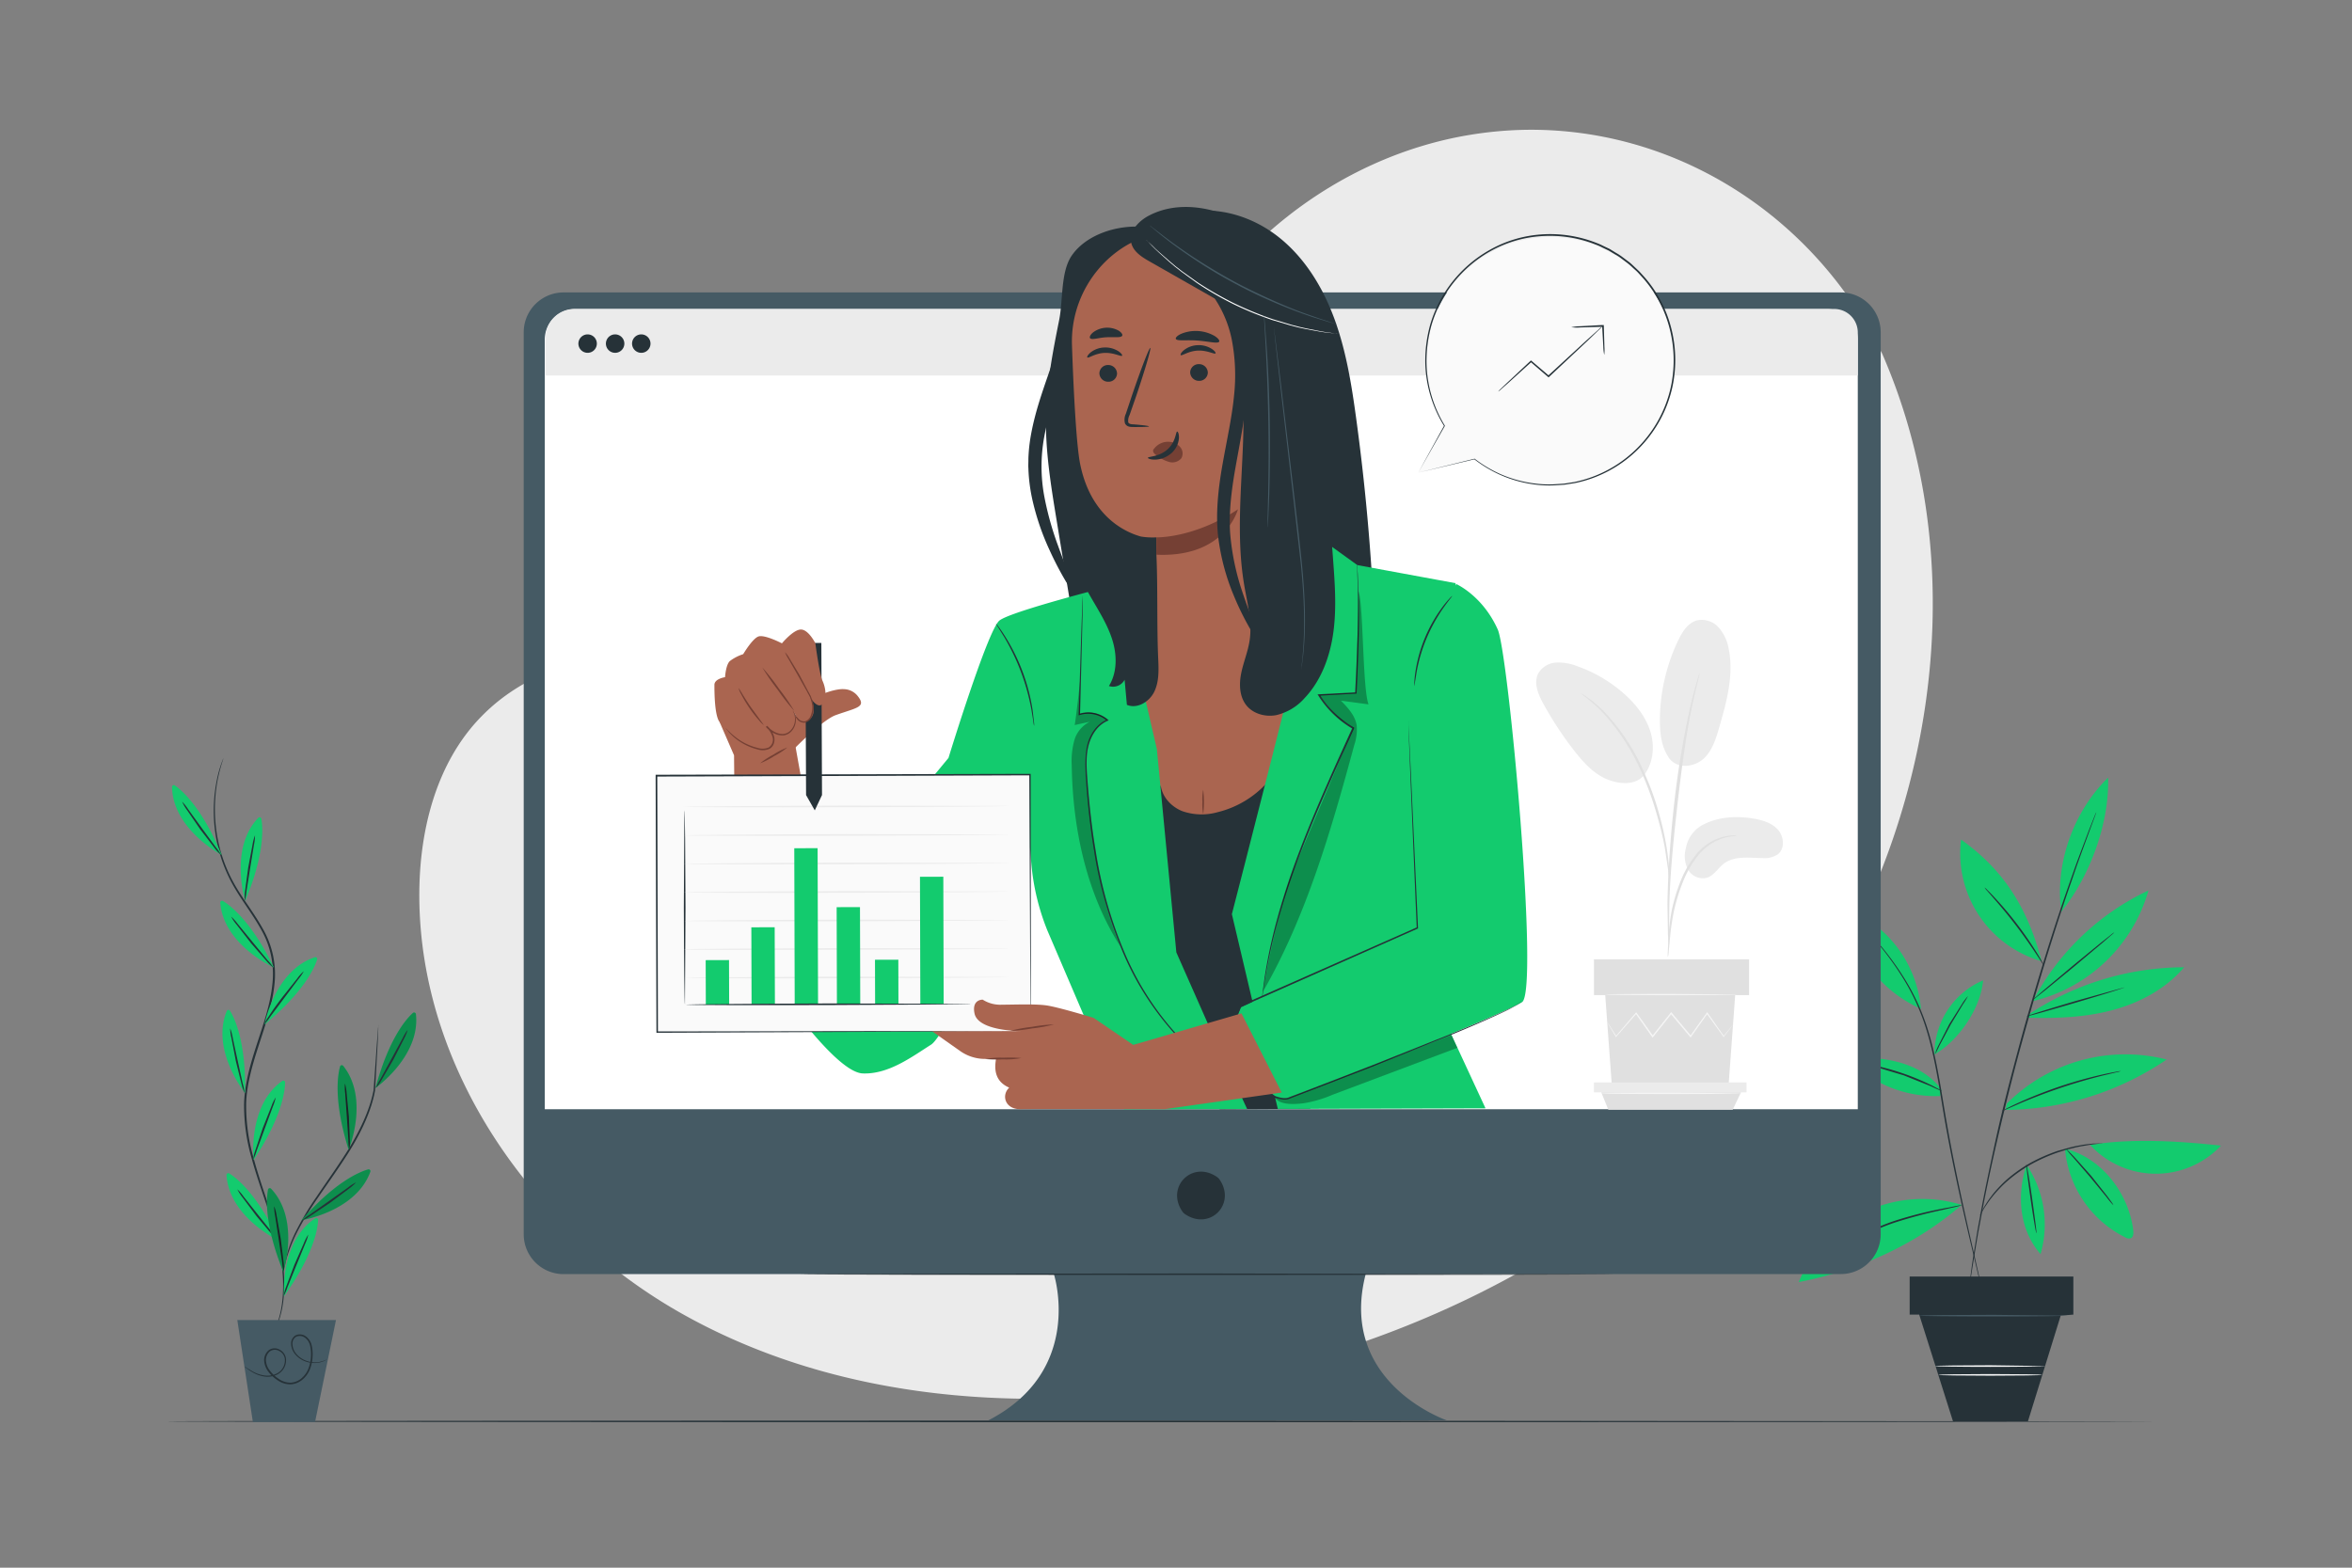 <svg xmlns="http://www.w3.org/2000/svg" xmlns:xlink="http://www.w3.org/1999/xlink" viewBox="0 0 750 500" xmlns:v="https://vecta.io/nano"><rect x="0" y="0" width="750" height="500" fill="#808080" stroke="none"/><style><![CDATA[.B{fill:#263238}.C{fill:#13cb6e}.D{fill:#ebebeb}.E{opacity:.3}.F{fill:#455a64}.G{fill:#aa6550}.H{fill:#754034}.I{fill:#fafafa}]]></style><path d="M600.17,112.77l-2.63-4.86c-22.22-41-64.75-67.16-111-66.51A121.42,121.42,0,0,0,468.82,43c-42.34,6.92-80.34,36.81-97.43,76.65-10.06,23.42-13.88,50.77-31.67,68.89-23.15,23.57-60.45,22.52-93.16,19.9s-70-3.58-93.08,20.1C139,243.33,133.62,265.15,133.71,286c.23,55.1,36.11,106.11,83.61,132.91s104.73,31.8,158.55,23.66c75.39-11.39,148.42-49.25,194.22-111S631,183.35,600.17,112.77Z" class="D"/><path d="M686.47 453.34c0 .14-141.7.26-316.45.26s-316.49-.12-316.49-.26 141.67-.26 316.49-.26l316.45.26zM86.61 426.4a2.56 2.56 0 0 1 .19-.46l.62-1.32a34 34 0 0 0 1.82-5.28c1.2-4.7 1.62-11.87-.16-20.4a109.07 109.07 0 0 0-3.78-13.7c-1.6-4.86-3.46-10-5-15.6a60.35 60.35 0 0 1-2.46-17.93c.23-6.35 2.11-12.68 4.17-19s4.2-12.49 4.83-18.7a28.46 28.46 0 0 0-3.42-17.26c-2.74-5-6.18-9.34-8.75-13.81a48.11 48.11 0 0 1-5.26-13.27 49.4 49.4 0 0 1-.33-20.56 38.37 38.37 0 0 1 2.14-7.27 2 2 0 0 1-.12.49l-.44 1.39a51 51 0 0 0-1.33 5.44 50 50 0 0 0 .53 20.41 47.87 47.87 0 0 0 5.28 13.1c2.57 4.41 6 8.7 8.81 13.8a29 29 0 0 1 3.55 17.63c-.64 6.31-2.79 12.52-4.84 18.83s-3.93 12.56-4.16 18.8a60.11 60.11 0 0 0 2.4 17.75c1.49 5.55 3.33 10.71 4.91 15.59a108.94 108.94 0 0 1 3.73 13.78c1.73 8.59 1.23 15.84-.06 20.55a31.32 31.32 0 0 1-1.94 5.28l-.68 1.29a2.92 2.92 0 0 1-.25.43z" class="B"/><path d="M78.19 287.37s-5.19-16.72 4.15-26.51a.58.58 0 0 1 1 .29c.49 2.76 1.12 11.17-5.15 26.22z" class="C"/><path d="M81.32 266.43a15.28 15.28 0 0 1-.35 3.09l-1.2 7.37-1.17 7.37a15.81 15.81 0 0 1-.55 3.05 13 13 0 0 1 .09-3.1l1-7.43 1.38-7.35a14.09 14.09 0 0 1 .8-3z" class="B"/><path d="M84.33 326.79s3.19-17.22 16.06-21.49a.58.58 0 0 1 .74.72c-.85 2.68-4.23 10.4-16.8 20.77z" class="C"/><path d="M96.88 309.75a15 15 0 0 1-1.75 2.56l-4.5 6-4.48 6a16.9 16.9 0 0 1-1.92 2.44 12.74 12.74 0 0 1 1.54-2.7c1-1.61 2.57-3.78 4.34-6.1l4.66-5.85a13.54 13.54 0 0 1 2.11-2.35z" class="B"/><path d="M80.85,370S78.91,352.58,90,344.76a.58.58,0,0,1,.92.48C90.86,348,89.87,356.41,80.85,370Z" class="C"/><path d="M87.92 350a15.87 15.87 0 0 1-.94 3l-2.57 7-2.56 7a17.5 17.5 0 0 1-1.12 2.89 12.31 12.31 0 0 1 .68-3l2.38-7.1 2.76-6.95a13.26 13.26 0 0 1 1.37-2.84z" class="B"/><path d="M90.54 413.44s-1.32-17.47 10-24.88a.58.58 0 0 1 .9.5c-.1 2.8-1.39 11.13-10.9 24.38z" class="C"/><path d="M98.32 393.75a15.7 15.7 0 0 1-1 2.93l-2.83 6.91-2.8 6.92a17.23 17.23 0 0 1-1.23 2.84 13.37 13.37 0 0 1 .79-3l2.64-7 3-6.85a14.2 14.2 0 0 1 1.43-2.75z" class="B"/><path d="M70.67 272.68S55.15 264.57 54.85 251a.58.58 0 0 1 .9-.5c2.31 1.62 8.7 7.11 14.92 22.18z" class="C"/><path d="M58.07 255.68a15.34 15.34 0 0 1 1.93 2.43l4.38 6.05 4.39 6a16.9 16.9 0 0 1 1.77 2.55 12.82 12.82 0 0 1-2.13-2.26l-4.56-5.94-4.23-6.17a13.89 13.89 0 0 1-1.55-2.66z" class="B"/><path d="M87.34 308.58s-16-7.15-17.11-20.66a.58.58 0 0 1 .87-.55c2.4 1.45 9.12 6.55 16.24 21.21z" class="C"/><path d="M73.73 292.37a16.42 16.42 0 0 1 2.08 2.31l4.73 5.77 4.75 5.76a15.71 15.71 0 0 1 1.92 2.44 13.85 13.85 0 0 1-2.21-2.13l-4.91-5.65-4.6-5.91a13.69 13.69 0 0 1-1.76-2.59z" class="B"/><path d="M78.14 348.62s-11-13.65-5.82-26.18a.58.58 0 0 1 1-.1c1.5 2.39 5.16 9.98 4.82 26.28z" class="C"/><path d="M73.41 328a16.3 16.3 0 0 1 .8 3l1.58 7.3 1.61 7.29a17.36 17.36 0 0 1 .6 3 12.9 12.9 0 0 1-1-2.93l-1.8-7.26-1.4-7.35a13.94 13.94 0 0 1-.39-3.05z" class="B"/><path d="M89 395.74s-15.87-7.42-16.77-20.94a.58.58 0 0 1 .89-.54c2.39 1.49 9.02 6.74 15.88 21.48z" class="C"/><path d="M75.68 379.31a15.2 15.2 0 0 1 2 2.34l4.64 5.85 4.68 5.84a17.2 17.2 0 0 1 1.88 2.46 12.31 12.31 0 0 1-2.23-2.16l-4.82-5.73-4.49-6a14.26 14.26 0 0 1-1.66-2.6zm44.94-52.43a1.73 1.73 0 0 1 0 .39v1.12l-.19 4.25-.83 15.16h0 0c-1.13 6.33-4.36 13.36-8.7 20.18-3.18 5-6.51 9.59-9.39 13.84a97.3 97.3 0 0 0-7 11.63 48.82 48.82 0 0 0-3.3 8.54l-.61 2.42a4.29 4.29 0 0 1-.23.84 4.38 4.38 0 0 1 .1-.87c.08-.56.25-1.39.5-2.45a44.67 44.67 0 0 1 3.12-8.68 92.54 92.54 0 0 1 7-11.77c2.86-4.28 6.17-8.85 9.34-13.85 4.31-6.79 7.52-13.7 8.7-19.94h0l1.07-15.15.34-4.23c0-.45.08-.81.11-1.12s-.05-.31-.03-.31z" class="B"/><path d="M111.17 366.71s6.72-16.17-1.73-26.77a.58.58 0 0 0-1 .2c-.76 2.7-2.15 11.02 2.73 26.57z" class="C"/><path d="M110 345.58a14.27 14.27 0 0 1 .53 3.06l.71 7.45.31 7.48a12.27 12.27 0 0 1-.19 3.1 17.31 17.31 0 0 1-.27-3.09l-.5-7.44-.52-7.45a15.27 15.27 0 0 1-.07-3.11z" class="B"/><path d="M111.17 366.71s6.72-16.17-1.73-26.77a.58.58 0 0 0-1 .2c-.76 2.7-2.15 11.02 2.73 26.57z" class="E"/><path d="M90.36 405.69s5.39-16.67-3.9-26.54a.57.57 0 0 0-1 .28c-.52 2.75-1.23 11.15 4.9 26.26z" class="C"/><path d="M87.43 384.73a13.67 13.67 0 0 1 .78 3l1.31 7.37.91 7.43a13 13 0 0 1 .07 3.11 16.45 16.45 0 0 1-.53-3.06l-1.1-7.38-1.12-7.39a15.4 15.4 0 0 1-.32-3.08z" class="B"/><path d="M90.36 405.69s5.39-16.67-3.9-26.54a.57.57 0 0 0-1 .28c-.52 2.75-1.23 11.15 4.9 26.26z" class="E"/><path d="M119.73 347s14.35-10.05 12.9-23.52a.58.58 0 0 0-1-.38c-2.05 1.83-7.63 8.1-11.9 23.9z" class="C"/><path d="M119.73 347s14.35-10.05 12.9-23.52a.58.58 0 0 0-1-.38c-2.05 1.83-7.63 8.1-11.9 23.9z" class="E"/><path d="M130 328.46a13.83 13.83 0 0 1-1.19 2.87l-3.39 6.66-3.76 6.48a12.75 12.75 0 0 1-1.82 2.52 17.37 17.37 0 0 1 1.42-2.75l3.58-6.56 3.56-6.56a15.22 15.22 0 0 1 1.6-2.66z" class="B"/><path d="M96.15 389.17s17.3-2.7 21.94-15.44a.58.58 0 0 0-.7-.76c-2.7.77-10.52 3.92-21.24 16.2z" class="C"/><path d="M96.15 389.17s17.3-2.7 21.94-15.44a.58.58 0 0 0-.7-.76c-2.7.77-10.52 3.92-21.24 16.2z" class="E"/><path d="M113.54 377.11a15 15 0 0 1-2.33 2.05l-6 4.49-6.22 4.16a12.84 12.84 0 0 1-2.75 1.46 16.65 16.65 0 0 1 2.5-1.85l6.09-4.31 6.09-4.32a14.5 14.5 0 0 1 2.62-1.68z" class="B"/><path d="M75.67 421.01l4.97 32.56 19.82-.03 6.68-32.53H75.67z" class="F"/><path d="M104.23 433.57s0 .05-.17.12a3.86 3.86 0 0 1-.52.3 7.32 7.32 0 0 1-2.21.66 8.15 8.15 0 0 1-3.65-.34 7.67 7.67 0 0 1-3.92-2.85 5.52 5.52 0 0 1-.92-2.72 3 3 0 0 1 1.35-2.8 3.21 3.21 0 0 1 3.32.27 4.9 4.9 0 0 1 1.9 3 12.9 12.9 0 0 1 .25 3.68 12.48 12.48 0 0 1-.81 3.76 8.21 8.21 0 0 1-2.3 3.28 6.35 6.35 0 0 1-3.81 1.59 6.94 6.94 0 0 1-4-1.15 12 12 0 0 1-3-2.67 6.57 6.57 0 0 1-1.5-3.58 4.14 4.14 0 0 1 1.41-3.45 3.19 3.19 0 0 1 3.51-.21 3.75 3.75 0 0 1 2 2.65 5.08 5.08 0 0 1-2.51 5.15 6.92 6.92 0 0 1-4.78.69 10.59 10.59 0 0 1-3.41-1.33 18.32 18.32 0 0 1-1.91-1.29 3.81 3.81 0 0 1-.61-.52 4.72 4.72 0 0 1 .67.43l2 1.2a11.28 11.28 0 0 0 3.39 1.21 6.75 6.75 0 0 0 4.54-.73 4.71 4.71 0 0 0 2.26-4.73 3.31 3.31 0 0 0-1.8-2.32 2.73 2.73 0 0 0-3 .18 3.66 3.66 0 0 0-1.2 3 6 6 0 0 0 1.4 3.28 11.48 11.48 0 0 0 2.83 2.54 6.44 6.44 0 0 0 3.68 1.13 5.91 5.91 0 0 0 3.49-1.46 7.75 7.75 0 0 0 2.16-3.07 11.79 11.79 0 0 0 .78-3.59 12.48 12.48 0 0 0-.22-3.53 4.38 4.38 0 0 0-1.68-2.71 2.76 2.76 0 0 0-2.83-.28 2.56 2.56 0 0 0-1.15 2.39 5.16 5.16 0 0 0 .82 2.53 7.4 7.4 0 0 0 3.7 2.77 8 8 0 0 0 3.52.42 9.17 9.17 0 0 0 2.93-.9z" class="B"/><g class="C"><path d="M640 351.92a53.38 53.38 0 0 1 50.9-14A92.66 92.66 0 0 1 639.44 354m17.86-63.21c-2.12-15 3.71-31.87 14.94-42.77.37 14.86-5.91 31.59-14.94 42.77"/><path d="M648.32 319.12A80.12 80.12 0 0 1 685.1 284a50.5 50.5 0 0 1-36.92 35.31m-1.72 5.28c9.06.25 18.23-.06 27-2.38s17.15-6.78 23-13.71a90.15 90.15 0 0 0-49.83 15.21m4.43-17.13c-4.6-17.23-12.18-29.15-25.73-38.81a35.82 35.82 0 0 0 25.73 38.81m-34.19 29.72a25.5 25.5 0 0 1 15.49-23.62c-.75 8.9-7.74 19.19-15.49 23.62m-4.33-14.53a38 38 0 0 0-24.9-32.42c3.13 14.4 11.45 26.39 24.9 32.42m6.52 25.79c-3.19-4.57-8.41-7.41-13.8-8.82s-11-1.54-16.61-1.66a38.82 38.82 0 0 0 30 12.49m6.88 34.72a42.55 42.55 0 0 0-51.94 24.61c18.87-3.58 37.49-12 51.94-24.61m20.71-12.76c-3.13 9.26-2.53 20.46 4.44 28.45a34 34 0 0 0-4.44-28.45m12.24-5.15a34.85 34.85 0 0 0 19.25 28.28 2.13 2.13 0 0 0 1.7.28c.85-.34.93-1.5.83-2.41-1.37-11.87-10.16-23.35-21.78-26.15m8-1.2a28.57 28.57 0 0 0 41.75.21c-13.27-1.45-28.59-2.42-41.75-.21"/></g><g class="B"><path d="M668.46 259.07a1.73 1.73 0 0 1-.12.39l-.4 1.12-1.6 4.3-2.5 6.82-1.54 4.26-1.65 4.8c-2.35 6.72-5 14.79-7.78 23.77s-5.68 18.93-8.54 29.41-5.32 20.54-7.45 29.71-3.85 17.47-5.13 24.48l-.94 5-.76 4.46-1.17 7.16-.7 4.54-.19 1.17c-.05.29-.08.4-.08.4a2 2 0 0 1 0-.4c0-.29.08-.69.14-1.19l.6-4.55c.25-1.96.63-4.38 1.09-7.17l.72-4.48c.26-1.59.59-3.25.91-5 1.24-7 3-15.32 5-24.51s4.6-19.24 7.42-29.74 5.79-20.43 8.58-29.42 5.49-17 7.89-23.75l1.69-4.79 1.58-4.25 2.57-6.79 1.69-4.26.45-1.11c.16-.25.21-.38.22-.38z"/><path d="M595.56 297l.23.21.63.67 2.36 2.64A93.07 93.07 0 0 1 606.6 311a70.14 70.14 0 0 1 8.17 17.48c2.19 7 3.55 14.87 4.9 23.14 2.7 16.55 6 31.37 8.41 42.09l2.87 12.69.77 3.46.18.9a1.43 1.43 0 0 1 .05.31 1.61 1.61 0 0 1-.1-.3l-.23-.89-.86-3.43-3-12.66c-2.49-10.7-5.86-25.52-8.56-42.09-1.35-8.27-2.7-16.15-4.85-23.08a70.44 70.44 0 0 0-8-17.43 99.11 99.11 0 0 0-7.66-10.48l-2.28-2.7-.6-.7a1.67 1.67 0 0 1-.25-.31zm74.88 67.61a1.55 1.55 0 0 1-.48.09l-1.37.15-1 .1-1.18.18-2.85.48-1.64.33-1.77.44c-1.23.28-2.5.73-3.85 1.14a56.2 56.2 0 0 0-8.4 3.7 47.16 47.16 0 0 0-7.54 5.24 35.09 35.09 0 0 0-2.89 2.77 32.06 32.06 0 0 0-2.29 2.64 27.67 27.67 0 0 0-1.69 2.33 16.43 16.43 0 0 0-1.16 1.85l-.71 1.19a1.83 1.83 0 0 1-.27.4 1.7 1.7 0 0 1 .18-.45l.63-1.24a13.83 13.83 0 0 1 1.09-1.9 24.89 24.89 0 0 1 1.65-2.4 28.68 28.68 0 0 1 2.26-2.71 37.2 37.2 0 0 1 2.89-2.84 46.32 46.32 0 0 1 7.6-5.32 54.24 54.24 0 0 1 8.5-3.71l3.9-1.1 1.78-.42 1.67-.3c1.06-.21 2-.31 2.88-.4l1.18-.14h1l1.39-.06a2.23 2.23 0 0 1 .49-.04zm3.78-67.25a7.6 7.6 0 0 1-1 .92l-2.73 2.37-9.13 7.67-9.24 7.56-2.83 2.24a7 7 0 0 1-1.08.77 6.3 6.3 0 0 1 1-.92l2.74-2.37 9.13-7.67 9.23-7.56 2.84-2.24a6.43 6.43 0 0 1 1.07-.77zm3.26 17.55c0 .14-6.93 2.32-15.56 4.87s-15.67 4.51-15.71 4.37 6.93-2.31 15.57-4.86l15.7-4.38z"/><path d="M651.75 307.92a6 6 0 0 1-.72-1l-1.84-2.8c-1.55-2.35-3.77-5.57-6.38-9s-5.14-6.41-7-8.54l-2.2-2.52a5.39 5.39 0 0 1-.78-1 5.75 5.75 0 0 1 .92.83c.57.55 1.36 1.38 2.33 2.41 1.93 2.08 4.5 5 7.13 8.47s4.8 6.7 6.29 9.11c.74 1.21 1.32 2.2 1.7 2.89a6.19 6.19 0 0 1 .55 1.15zm-24.2 9.75a24.52 24.52 0 0 1-1.64 2.69l-3.91 6.48-3.57 6.68a23.27 23.27 0 0 1-1.43 2.78 17 17 0 0 1 1.15-2.94l3.46-6.77 4.06-6.43a17.05 17.05 0 0 1 1.88-2.49zM619.27 348a38.63 38.63 0 0 1-3.54-1.56l-8.65-3.46-8.92-2.69a38.05 38.05 0 0 1-3.74-1 4.64 4.64 0 0 1 1 .11l2.79.53a77.85 77.85 0 0 1 17.64 6.18l2.51 1.32a4.44 4.44 0 0 1 .91.57zm6.52 36.35a1.37 1.37 0 0 1-.43.14l-1.26.32-4.63 1.07a154.16 154.16 0 0 0-15.14 4 66.82 66.82 0 0 0-14.12 6.64l-3.9 2.7a13.7 13.7 0 0 1-1.4 1 2.22 2.22 0 0 1 .31-.33l1-.86a43.48 43.48 0 0 1 3.82-2.86 62 62 0 0 1 14.15-6.81 126.57 126.57 0 0 1 15.23-3.87l4.67-.91a11.65 11.65 0 0 1 1.7-.23zm23.57 8.95c-.14 0-1-4.87-1.85-10.92s-1.49-11-1.35-11 1 4.87 1.85 10.92 1.49 10.98 1.35 11zm24.54-8.91a27 27 0 0 1-2.21-2.63l-5.24-6.4-5.4-6.26a25.3 25.3 0 0 1-2.21-2.64 3.33 3.33 0 0 1 .7.61l1.77 1.78 5.53 6.19 5.14 6.5 1.45 2a3.09 3.09 0 0 1 .47.85zm-64.95 22.76v12.13h3.04l10.77 34.02h23.91l10.44-33.69 4.04-.33v-12.13h-52.2z"/></g><path d="M659.13 419.61c0 .14-10.55.26-23.57.26s-23.57-.12-23.57-.26 10.55-.25 23.57-.25l23.57.25z" class="F"/><path d="M676.33 341.61a10.21 10.21 0 0 1-1.54.41l-4.19 1c-3.54.88-8.39 2.21-13.66 4s-9.94 3.65-13.29 5.09l-3.95 1.73a9.8 9.8 0 0 1-1.47.59 9.23 9.23 0 0 1 1.38-.77 95.1 95.1 0 0 1 3.9-1.88 138.74 138.74 0 0 1 27-9.09c1.78-.39 3.23-.68 4.23-.85a8.19 8.19 0 0 1 1.59-.23z" class="B"/><path d="M651.2 438.51c0 .14-7.41.25-16.54.25s-16.54-.11-16.54-.25 7.4-.26 16.54-.26 16.54.12 16.54.26zm.93-2.82c0 .14-7.85.26-17.53.26s-17.53-.12-17.53-.26 7.85-.25 17.53-.25l17.53.25z" class="I"/><path d="M587,93.27H179.75A12.71,12.71,0,0,0,167,106V393.66a12.71,12.71,0,0,0,12.71,12.71H336.06S346,437.12,315.18,453H461.34s-34.8-11.93-25.85-46.65H587a12.71,12.71,0,0,0,12.71-12.71V106A12.71,12.71,0,0,0,587,93.27Z" class="F"/><path d="M388.83 376.11c5.54 7.92-3.14 16.59-11.06 11.05a2.93 2.93 0 0 1-.68-.68c-5.52-7.91 3.14-16.57 11.05-11.05a3 3 0 0 1 .69.68z" class="B"/><path d="M183.42 98.58h399.29a9.7 9.7 0 0 1 9.7 9.7v245.5a0 0 0 0 1 0 0H173.72a0 0 0 0 1 0 0v-245.5a9.7 9.7 0 0 1 9.7-9.7z" fill="#fff"/><path d="M183.2 98.54h401.69a7.52 7.52 0 0 1 7.52 7.52v13.69a0 0 0 0 1 0 0H174a0 0 0 0 1 0 0V107.7a9.15 9.15 0 0 1 9.2-9.16z" class="D"/><g class="B"><use xlink:href="#B"/><use xlink:href="#B" x="8.77"/><use xlink:href="#B" x="17.11"/><path d="M514.21 406.41c0 .13-58 .24-129.43.24s-129.44-.11-129.44-.24 57.94-.25 129.44-.25l129.43.25z"/></g><path d="M543.13 263c4.84-2.5 10.54-2.82 15.91-1.94 2.88.48 5.89 1.34 7.86 3.51s2.33 6 .08 7.85a7.6 7.6 0 0 1-5 1.25c-4.2-.05-8.87-.79-12.23 1.74-1.91 1.45-3.19 3.85-5.48 4.55a5.4 5.4 0 0 1-6-2.65 9.22 9.22 0 0 1-.67-6.83 10.41 10.41 0 0 1 5.53-7.48zm-11.08-21.44c3 4.23 8.71 2.83 11.37.25s3.8-6.32 4.82-9.88c2.35-8.14 4.71-16.69 3-25a13.89 13.89 0 0 0-3.19-6.79 7.28 7.28 0 0 0-6.87-2.29c-2.9.77-4.71 3.61-6 6.31a59.65 59.65 0 0 0-5.88 25.55c0 4.12.47 8.43 2.79 11.83m-8.16 6.08c3.21-3.81 3.82-9.37 2.39-14.14s-4.66-8.84-8.38-12.16a45.26 45.26 0 0 0-15-8.85 16.19 16.19 0 0 0-6.75-1.15 7.08 7.08 0 0 0-5.66 3.43c-1.58 3-.07 6.66 1.57 9.64a113.12 113.12 0 0 0 9.85 15c3 3.81 6.34 7.57 10.84 9.29s9.18 1.52 11.57-1.61" class="D"/><g fill="#e0e0e0"><path d="M531.85 305.29a8.42 8.42 0 0 0 .27-1.92l.51-5.24a72.79 72.79 0 0 1 1.18-7.68 58.85 58.85 0 0 1 2.79-9.07 33.66 33.66 0 0 1 4.63-8.21 17.35 17.35 0 0 1 5.86-4.87 16.39 16.39 0 0 1 4.93-1.53 9 9 0 0 0 1.91-.28 9.8 9.8 0 0 0-1.95 0 15.14 15.14 0 0 0-5.14 1.34 17.22 17.22 0 0 0-6.17 4.91 32.57 32.57 0 0 0-4.8 8.37 56.13 56.13 0 0 0-2.78 9.22 64.51 64.51 0 0 0-1 7.78l-.26 5.27a9.14 9.14 0 0 0 .02 1.91z"/><path d="M532.21 301.26a3.26 3.26 0 0 0 0-.89v-2.55l.11-9.36c.2-7.9.88-16.4 2.19-28.39 1.24-11.27 2.91-24.39 4.68-32.92.37-1.94.76-3.68 1.11-5.21l.92-3.92c.28-1.06.44-1.83.59-2.48a3.58 3.58 0 0 0 .16-.88 3.6 3.6 0 0 0-.31.84l-.74 2.44c-.3 1-.66 2.37-1.05 3.89s-.82 3.27-1.23 5.2a290.86 290.86 0 0 0-4.92 30.55c-1.31 12-1.91 22.95-2 30.87l.14 9.38.15 2.55a4.74 4.74 0 0 0 .2.88z"/><path d="M532.27 280.17a18.83 18.83 0 0 0 0-2.67c-.1-1.71-.34-4.18-.82-7.21a95.11 95.11 0 0 0-2.34-10.5 86.55 86.55 0 0 0-4.4-12.43 66.17 66.17 0 0 0-12.89-20.08 32.78 32.78 0 0 0-3-2.82l-1.29-1.1-1.18-.81a18.53 18.53 0 0 0-2.24-1.44c-.13.18 3.17 2.12 7.34 6.55a70.06 70.06 0 0 1 12.58 20 97.88 97.88 0 0 1 4.35 12.34 105.33 105.33 0 0 1 2.5 10.4l1.06 7.14a16.32 16.32 0 0 0 .33 2.63zm-20.4 37.21l2.12 28.96h37.2l2.12-28.96h-41.44z"/><path d="M508.28 305.96h49.47v11.42h-49.47z"/></g><path d="M508.28 345.23v3.17h2.33 46.32v-3.17h-48.65z" class="D"/><path d="M512.88 353.97l-2.27-5.57h44.55l-2.66 5.57h-39.62z" fill="#e0e0e0"/><path d="M552.62 326.84s0 .1-.18.27-.33.44-.55.74l-2.17 2.77-.1.12-.09-.12-5.32-7.37h.3l-5.24 7.42-.16.24-.19-.22-6.22-7.4h.36l-.34.43-5.56 7-.18.23-.18-.24-5.24-7.43h.3l-6.46 7.36-.11.13-.09-.15-2-3.4-.52-.9a2.37 2.37 0 0 1-.16-.32 2.14 2.14 0 0 0 .22.28l.57.87 2.13 3.34h-.21l6.36-7.44.16-.19.15.2 5.29 7.39h-.36l5.55-7 .34-.43.18-.22.18.21 6.2 7.42h-.35l5.3-7.39.15-.21.15.21 5.21 7.45h-.18l2.25-2.7.6-.7a1.3 1.3 0 0 1 .21-.25zm1.21-9.65c0 .13-9.33.23-20.82.23s-20.83-.1-20.83-.23S521.5 317 533 317l20.83.19zm1.88 31.52c0 .13-10.14.23-22.63.23s-22.63-.1-22.63-.23 10.13-.23 22.63-.23l22.63.23z" fill="#f5f5f5"/><path d="M437.64 186.35q-1.59-26.62-5.21-53.08c-1.45-10.61-3.17-21.27-6.83-31.34s-9.41-19.58-17.76-26.23-19.5-10.14-29.84-7.83l42.21 130.28c3.15.42 6.36.83 9.47.21s6.16-2.47 7.39-5.42a14.77 14.77 0 0 0 .57-6.59zm-73.41-114c-8.09-.63-17.9 2.47-22.5 9.2-3.57 5.23-2.72 14.35-4 20.58-2 10-3.94 20-4.19 30.19-.27 11.18 1.53 22.29 3.34 33.32q3 18.3 6 36.59c.89 5.42 1.81 11 4.36 15.82s7.07 9 12.5 9.64c5 .58 9.94-1.93 13.28-5.68s5.21-8.6 6.37-13.5z" class="B"/><path d="M371.36,186.23c-2.42-.12-18.55,3.75-18.55,3.75l18.77,73.5,30.05,2.43,26.67-83.67Z" class="G"/><path d="M405.13,248.36a31.27,31.27,0,0,1-16.91,10.69,18.75,18.75,0,0,1-11.15-.32c-3.52-1.37-6.5-4.53-6.94-8.31L365,266l9.11,45.43,14.79,42.37,28.95-.17Z" class="B"/><g class="C"><path d="M289.52 257.37l12.93-15.63s12.49-40.77 16.24-43.82 38-11.65 38-11.65l12.21 52.67 6.21 64.82 11.39 25.74 11.18 24.21-39.25.11-24.48-57.14a73.79 73.79 0 0 1-5.09-21.36l-.42-5s-25.53 59.07-31.55 62.87-13.53 9.52-21.81 9.17-25.3-24.95-25.3-24.95l-.09-32.86 24.06-10.06 4.17 9.09zm103.56 70.35l2.62-6.45 55.56-26.12-1.72-77.35 14.8-31.54s8.4 3.67 13.26 14.51c3.43 7.62 13.32 115.51 7.72 118.88C478 324 428.84 343.54 412.4 350a6.64 6.64 0 0 1-8.2-2.9z"/><path d="M457.85 319.29L464.14 186l-31.32-5.77-9-6.49h-7.12s2.62 6.78 2.27 12.37-26.15 105.44-26.15 105.44l14.65 62.14 66.23-.2z"/></g><g class="B"><path d="M432.82 180.2v.19.56c0 .53.09 1.26.15 2.19l.33 8.31c.17 7.16-.12 17.38-.71 29.57v.2h-.21l-11.79.66.19-.38a31.62 31.62 0 0 0 10.89 10.5l.2.12-.09.21-4.71 10.42c-4.5 10-8.68 19.57-12.06 28.44a237 237 0 0 0-7.89 23.94c-1.86 6.93-2.93 12.65-3.63 16.6l-.71 4.57-.19 1.19a1.78 1.78 0 0 1-.08.4 2.11 2.11 0 0 1 0-.41c0-.29.08-.69.14-1.19l.61-4.59c.64-4 1.66-9.7 3.47-16.67a232.65 232.65 0 0 1 7.8-24c3.36-8.9 7.54-18.48 12-28.49l4.72-10.42.1.33a32 32 0 0 1-11-10.66l-.22-.35h.41l11.8-.62-.22.21c.64-12.18 1-22.38.9-29.53 0-3.58-.13-6.39-.2-8.31 0-.94-.06-1.67-.09-2.19v-.57a.58.58 0 0 1 .09-.23zM396 345.86l-.43-.2-1.25-.62c-1.1-.52-2.66-1.42-4.66-2.61l-3.21-2.14-3.65-2.79a72.56 72.56 0 0 1-8.14-7.7 92.34 92.34 0 0 1-15.86-24.35 136.87 136.87 0 0 1-9.93-34.2c-1.32-7.94-2.09-15.72-2.63-23.12-.27-3.68-.43-7.39.54-10.83s3.12-6.49 6.25-7.82l-.06.38a9.25 9.25 0 0 0-8.72-1.8l-.28.1v-.3l.88-27.56.28-7.62c0-.85.07-1.52.09-2s.05-.69.05-.69v.69 2c0 1.77-.1 4.34-.17 7.62l-.7 27.56-.28-.21a9.68 9.68 0 0 1 9.15 1.85l.27.24-.33.15c-3 1.26-5.05 4.24-6 7.53s-.77 7-.5 10.67c.55 7.39 1.32 15.15 2.65 23.07a137.08 137.08 0 0 0 9.85 34.09 93.06 93.06 0 0 0 15.69 24.3 74.36 74.36 0 0 0 8.05 7.71c1.24 1.08 2.5 2 3.61 2.81s2.23 1.52 3.18 2.18c2 1.21 3.51 2.14 4.6 2.69l1.22.66z"/><path d="M449.12 229.82a1.44 1.44 0 0 1 0 .31v.91l.2 3.57.65 13.49 2.2 47.86v.16l-.14.06L400.56 319l-4.95 2.19.14-.14-1.08 2.65v-.2l10.46 25.41-.1-.12a10.88 10.88 0 0 0 4.29 1.45 4.38 4.38 0 0 0 1.09-.06 5.88 5.88 0 0 0 1-.35l2.14-.81 8.33-3.19 15.51-6 25.55-10.18c7.13-2.92 12.77-5.33 16.58-7.11 1.9-.89 3.35-1.61 4.29-2.17a6.25 6.25 0 0 0 1-.71.78.78 0 0 0 .24-.33.57.57 0 0 1-.21.37 6.13 6.13 0 0 1-1 .74 46.85 46.85 0 0 1-4.27 2.26c-3.79 1.82-9.41 4.28-16.53 7.24l-25.51 10.29-15.5 6-8.33 3.21-2.13.82a7.13 7.13 0 0 1-1.13.37 5 5 0 0 1-1.22.07 11.37 11.37 0 0 1-4.52-1.51h-.07v-.08l-10.48-25.4v-.1-.1l1.08-2.65v-.09l.09-.05 5-2.19 51.58-22.79-.14.22-2-47.87-.53-13.5q-.08-2.33-.12-3.57v-.91zm13.97-39.77c.07.06-1.11 1.4-2.76 3.74a52.63 52.63 0 0 0-5.42 9.77 51.76 51.76 0 0 0-3.17 10.71l-.74 4.59a6.41 6.41 0 0 1 0-1.26 33.91 33.91 0 0 1 .36-3.4 46.1 46.1 0 0 1 8.64-20.63 32.78 32.78 0 0 1 2.17-2.63 6.37 6.37 0 0 1 .92-.89zm-133.33 41.48a6.79 6.79 0 0 1-.25-1.37l-.6-3.72a69.9 69.9 0 0 0-8.65-23.19l-2-3.21a7.46 7.46 0 0 1-.71-1.2 7.61 7.61 0 0 1 .88 1.08c.54.71 1.28 1.78 2.13 3.14a61.67 61.67 0 0 1 8.7 23.32l.44 3.76a6.36 6.36 0 0 1 .06 1.39z"/></g><path d="M383.69,259.72a14.88,14.88,0,0,1-.27-3.92,14.38,14.38,0,0,1,.25-3.91,29.6,29.6,0,0,1,0,7.83Z" class="H"/><path d="M427.6 223.47l8.8 1.18c-1.89-4.84-1.62-31-3.15-36.11l-.81 32.46-11.79.63s5.07 6.81 7.44 8.24a29.11 29.11 0 0 1 3.45 2.33l-19.28 45.72c-5.53 14.31-9.55 38.38-9.55 38.38 13.83-24 21.86-51.77 29.11-78.58a15.64 15.64 0 0 0 .8-6.38c-.49-3.12-2.81-5.6-5.02-7.87zm-83.34 4.42c-.16.48.13-11 .2-11.24s-1.5 13.77-1.78 14.6l4.83-1.06a9.55 9.55 0 0 0-4.95 6 25.19 25.19 0 0 0-.81 8c.32 20.09 4.68 40.72 15.48 57.62-7.06-16.81-9.23-35.23-10.94-53.41-.33-3.57-.61-7.13.39-10.58s3.29-7.12 6.43-8.29c-2.42-2-5.82-3-8.85-1.64m62.14 121.87c1.27 2.69 5.9 2.5 9.13 2.14a38 38 0 0 0 9.32-2.71l39.88-15-1.87-4.05L411 350.31a5.48 5.48 0 0 1-4.6-.55z" class="E"/><g class="G"><path d="M269.06 219.8c-2.56-.22-10.15 2-12.14 5.53l-4.18 14s9.4-9.68 13.73-11.24c6.78-2.44 9.92-2.49 7-6.14a5.76 5.76 0 0 0-4.41-2.15z"/><path d="M229.51 230.39l4.56 10.51.18 19.1 22.73-3.35-3.27-18.3 2.24-8.04-9.37-7.91-17.07 7.99z"/></g><path d="M209.273 247.408l119.119-.353.243 81.79-119.119.353z" class="I"/><path d="M328.61 328.86v-1.49-4.33l-.1-16.46-.28-59.5.21.21-119.11.39h0l.26-.26.21 81.79-.24-.24 85.84-.13h33.29-.56-1.65l-6.47.05-24.45.13-86 .37h-.23v-.24l-.26-81.79v-.26h.27l119.11-.29h.21v.21l.06 59.63v16.42 4.28c0 .98-.11 1.51-.11 1.51zm-110.2-8.42c-.14 0-.3-13.88-.35-31l.18-31c.18 0 .3 13.87.35 31l-.18 31z" class="B"/><path d="M321.77 311.6c0 .15-23.23.33-51.89.41s-51.89 0-51.89-.11 23.23-.33 51.89-.41l51.89.11zm-.03-9.09c0 .14-23.23.33-51.88.41S218 303 218 302.81s23.22-.33 51.89-.41l51.85.11zm-.03-9.09c0 .14-23.23.33-51.88.41s-51.89 0-51.89-.11 23.23-.33 51.89-.41l51.88.11zm-.02-9.09c0 .14-23.23.32-51.89.41s-51.89 0-51.89-.12 23.23-.32 51.89-.4l51.89.11zm-.03-9.1c0 .15-23.23.33-51.88.41s-51.89 0-51.89-.11 23.22-.32 51.89-.41l51.88.11zm-.02-9.09c0 .15-23.24.33-51.89.41s-51.89 0-51.89-.11 23.23-.33 51.89-.41l51.89.11zm-.03-9.09c0 .14-23.23.33-51.88.41s-51.89 0-51.89-.11 23.22-.33 51.88-.41l51.89.11z" class="D"/><path d="M225.028 306.231l7.44-.022.042 14.17-7.44.022zm53.986-.121l7.44-.021.04 14.17-7.44.021zm-39.427-10.352l7.44-.022.073 24.59-7.44.022zm27.2-6.424l7.44-.021.087 30.99-7.44.021zm-13.513-18.793l7.44-.021.139 49.81-7.44.021zm40.086 9.108l7.44-.021.113 40.6-7.44.021z" class="C"/><path d="M309.81 320.17c0 .15-20.42.32-45.6.39s-45.61 0-45.61-.12 20.41-.32 45.61-.4l45.6.13zm-47.69-66.6l-2.31 4.89-2.77-4.88-.21-48.51 5.08-.01.21 48.51z" class="B"/><path d="M260,205.16s-2.19-4.39-4.61-4.38-6.05,4.41-6.05,4.41-5.58-2.91-7.52-2.18-4.83,5.63-4.83,5.63a14.32,14.32,0,0,0-4.27,2.21c-1.29,1.22-1.52,5.13-1.52,5.13s-3.39.49-3.39,2.45,0,10,1.73,11.95,11.18,9.24,14.45,9,3.25-4.89,2.52-5.86c0,0,3.89,2.92,5.82.23s.95-6.59.95-6.59,1.49,4.64,4.5,2.58c3.49-2.38.5-7.35.5-7.35s2.51,4,4,2.06,1-5.13,0-7.32S260,205.16,260,205.16Z" class="G"/><g class="H"><path d="M243.59 231.26a7.74 7.74 0 0 1-1.51-1.47 41.3 41.3 0 0 1-5.73-8.36 7.68 7.68 0 0 1-.83-1.94c.14-.07 1.64 2.76 3.87 6l4.2 5.77zm9.7-4.5A70.78 70.78 0 0 1 248 220a71.78 71.78 0 0 1-4.9-7.1 72 72 0 0 1 5.32 6.79 72.44 72.44 0 0 1 4.87 7.07zm5.32-4.16a11.32 11.32 0 0 1-1.3-2.09l-2.92-5.17-2.95-5.16a12.06 12.06 0 0 1-1.13-2.19 10.62 10.62 0 0 1 1.45 2l3.08 5.09 2.79 5.25a11.58 11.58 0 0 1 .98 2.27zm-5.84 4.07s.09.07.21.24a3.25 3.25 0 0 1 .44.8 5.36 5.36 0 0 1-1 5.48 4.12 4.12 0 0 1-2.46 1.34 5.51 5.51 0 0 1-3.07-.62 8.49 8.49 0 0 1-2.67-2.07l.36-.35a7 7 0 0 1 2.3 3.58 4 4 0 0 1-.15 2.16 3 3 0 0 1-1.39 1.62 5.52 5.52 0 0 1-3.87.14 18.53 18.53 0 0 1-5.86-2.67 18 18 0 0 1-3.26-2.86l-.74-.92c-.16-.22-.23-.34-.21-.35a25.19 25.19 0 0 0 4.41 3.83 19 19 0 0 0 5.77 2.51 5.13 5.13 0 0 0 3.52-.13 2.93 2.93 0 0 0 1.27-3.23 6.64 6.64 0 0 0-2.13-3.31l.36-.35c1.44 1.64 3.47 2.76 5.3 2.57a3.64 3.64 0 0 0 2.23-1.16 5 5 0 0 0 1.13-1.94 5.29 5.29 0 0 0 0-3.21c-.26-.77-.53-1.07-.49-1.1z"/><path d="M257.59 220.64a6.07 6.07 0 0 1 1.17 2 10.55 10.55 0 0 1 .7 2.48 6.92 6.92 0 0 1-.46 3.15 3.25 3.25 0 0 1-2.32 2.21 2.75 2.75 0 0 1-2.41-1 5.78 5.78 0 0 1-.87-1.51c-.15-.37-.21-.59-.18-.6s.15.17.36.51a7.57 7.57 0 0 0 1 1.35 2.44 2.44 0 0 0 2.06.83 2.87 2.87 0 0 0 1.92-1.93 6.94 6.94 0 0 0 .46-2.92 11.36 11.36 0 0 0-.56-2.39c-.46-1.36-.95-2.14-.87-2.18zm-6.52 17.75a24.15 24.15 0 0 1-4.22 2.76 23.7 23.7 0 0 1-4.48 2.3 25.5 25.5 0 0 1 4.22-2.75 24.91 24.91 0 0 1 4.48-2.31z"/></g><path d="M395.88 323.21l-34.53 10.05-12.62-8.62s-11.49-3.52-15.23-4-9.9-.21-14-.2a10.4 10.4 0 0 1-6.14-1.61s-3.55-.13-2.6 4.42c1.18 5.64 14.6 5.6 14.6 5.6l-17.79.06h-10.35l9 6.34a13.75 13.75 0 0 0 7.78 2.48h3.62c-.93 5 .88 7.72 4.19 9.16-2.61 2.46-1.3 7.06 3.82 6.87 2.48-.09 45.8 0 45.8 0l37.28-5.3z" class="G"/><path d="M325.69 337.45a25.35 25.35 0 0 1-5.81.42 48.15 48.15 0 0 1-5.82-.1 25.35 25.35 0 0 1 5.81-.42 45.81 45.81 0 0 1 5.82.1zm10.41-10.72a48.06 48.06 0 0 1-7 1.28 46.72 46.72 0 0 1-7 .77 49.37 49.37 0 0 1 7-1.28 48.07 48.07 0 0 1 7-.77z" class="H"/><path d="M342.36 188.62c.27-.13-.13-1.56-1-4s-2.33-6-3.91-10.4a98.42 98.42 0 0 1-4.39-15.6 52.13 52.13 0 0 1-.06-19.39c1.25-6.85 3.47-13.29 5.28-19.28a95.73 95.73 0 0 0 3.72-16.42 39.44 39.44 0 0 0-.11-11.44c-.48-2.66-1.1-4-1.36-4-.66.12.42 5.91-1.48 15a123.58 123.58 0 0 1-4.53 15.65c-2 5.87-4.38 12.4-5.73 19.73a54.13 54.13 0 0 0-.73 5.48c-.06.91-.13 1.81-.13 2.72s-.06 1.79 0 2.67a53.93 53.93 0 0 0 1.26 10 79.93 79.93 0 0 0 5.44 16 103.33 103.33 0 0 0 5.19 10c1.39 2.23 2.29 3.41 2.54 3.28z" class="B"/><path d="M410.75,105.51A34.14,34.14,0,0,0,373.2,73.73c-18.41,1.73-32,18.11-31.37,36.39.55,16,1.45,32.14,2.6,37.84,3.45,17.18,14.9,21.94,19.41,23.17a23.15,23.15,0,0,0,4.79.26h0a.11.11,0,0,1,.12.11l-.16,20.5c.68,13.29,10.16,23.45,23.59,22.85S414,202.35,413.61,189Z" class="G"/><path d="M350.57 119.06a2.77 2.77 0 0 0 2.82 2.69 2.7 2.7 0 0 0 2.81-2.64 2.79 2.79 0 0 0-2.82-2.69 2.71 2.71 0 0 0-2.81 2.64zm-3.84-5.06c.36.35 2.43-1.31 5.46-1.44s5.3 1.28 5.62.89c.15-.17-.23-.81-1.22-1.46a7.78 7.78 0 0 0-4.52-1.16 7.47 7.47 0 0 0-4.33 1.6c-.9.77-1.19 1.45-1.01 1.57zm32.79 4.78a2.79 2.79 0 0 0 2.82 2.69 2.72 2.72 0 0 0 2.81-2.64 2.78 2.78 0 0 0-2.82-2.69 2.7 2.7 0 0 0-2.81 2.64zm-3.01-5.52c.36.34 2.44-1.31 5.46-1.44s5.31 1.27 5.62.89c.16-.17-.22-.81-1.22-1.46a7.69 7.69 0 0 0-4.51-1.16 7.48 7.48 0 0 0-4.33 1.59c-.91.75-1.2 1.42-1.02 1.58zM366.39 136c0-.17-1.89-.41-4.95-.66-.78 0-1.52-.16-1.67-.68a3.92 3.92 0 0 1 .43-2.29l2.06-5.93c2.85-8.43 4.88-15.36 4.54-15.47s-2.93 6.62-5.8 15.03l-2 6a4.46 4.46 0 0 0-.28 3 1.92 1.92 0 0 0 1.32 1.07 5.87 5.87 0 0 0 1.32.12c3.12.02 5.03-.05 5.03-.19z" class="B"/><path d="M368.75 171.38s11.73.43 26-8.93c0 0-4 15.5-26.05 14.46zm-.75-28.24a5.53 5.53 0 0 1 4.81-2.23 5 5 0 0 1 3.52 1.67 3.12 3.12 0 0 1 .38 3.57 3.73 3.73 0 0 1-3.94 1.17 11.22 11.22 0 0 1-4-2.12 3.15 3.15 0 0 1-.9-.84 1 1 0 0 1 0-1.12" class="H"/><g class="B"><path d="M375.38 137.65c-.49 0-.37 3.24-3.09 5.68s-6.24 2.23-6.25 2.69c0 .2.81.59 2.29.57a8.32 8.32 0 0 0 5.22-2.06 7.1 7.1 0 0 0 2.38-4.76c.07-1.36-.32-2.15-.55-2.12zm-.44-29.58c.33.8 3.34.28 6.91.55s6.48 1.09 6.92.34c.2-.36-.33-1.1-1.52-1.84a12.17 12.17 0 0 0-10.53-.68c-1.29.56-1.92 1.25-1.78 1.63zm-27.34-.21c.56.66 2.62-.14 5.13-.29s4.65.25 5.11-.48c.2-.36-.16-1-1.12-1.63a7.49 7.49 0 0 0-8.24.62c-.86.74-1.13 1.46-.88 1.78zm-8.82 44.48c-2.93 13.09 2.42 26.61 9.12 38.22 2.53 4.38 5.29 8.7 6.8 13.54s1.58 10.4-1.09 14.7a4.15 4.15 0 0 0 5-2l.73 8c3.26 1.4 7.14-.94 8.71-4.14s1.44-6.93 1.28-10.49c-.48-10.45-.1-22.81-.58-33.26l-18.63-3.78zM389 95.51c7.06 13.6 7.91 29.57 7.4 44.92s-2.21 30.83.32 46c1 5.95 2.65 12 1.74 17.94-.54 3.51-1.95 6.83-2.66 10.31s-.6 7.39 1.57 10.19 6.13 3.88 9.62 3.21a17.29 17.29 0 0 0 9-5.41c5.36-5.65 8.16-13.37 9.2-21.11s.46-15.6-.12-23.39q-2.26-30.4-4.54-60.79c-.65-8.76-1.35-17.73-4.9-25.76a44.56 44.56 0 0 0-18.21-19.92c-9.38-5.59-21.53-8-31.17-2.87-3.22 1.71-6.31 5-5.54 8.56.61 2.83 3.36 4.58 5.87 6l24.77 14.1"/><path d="M401.77 204.94c.27-.14-.25-1.71-1.31-4.47s-2.65-6.69-4.29-11.64a79.06 79.06 0 0 1-3.81-17.67c-.64-6.72.22-14.19 1.6-22s3-15.48 3.43-22.66a56 56 0 0 0-1.75-19 31.21 31.21 0 0 0-5.87-11.5l-1.38-1.48a12.72 12.72 0 0 0-1.13-1c-.63-.48-1-.68-1.11-.58s.08.51.49 1.16l.79 1.19c.28.48.62 1 1 1.63a37 37 0 0 1 4.32 11.23 59.75 59.75 0 0 1 .77 17.92c-.63 6.78-2.31 14.23-3.72 22.24s-2.21 16-1.31 23.18a70.23 70.23 0 0 0 4.88 18.32A89.52 89.52 0 0 0 399 201.2c1.51 2.55 2.52 3.87 2.77 3.74z"/></g><path d="M426.37 103.47a3.06 3.06 0 0 0-.65-.24l-1.88-.61-3-1-3.92-1.37c-2.9-1-6.31-2.37-10-4s-7.78-3.52-11.93-5.7-8-4.47-11.46-6.63-6.47-4.24-9-6.06c-1.26-.88-2.36-1.74-3.34-2.47l-2.49-1.91-1.57-1.21a4.42 4.42 0 0 0-.57-.4 5.09 5.09 0 0 0 .51.47l1.53 1.27c.66.56 1.47 1.23 2.45 2s2.05 1.63 3.31 2.53c2.47 1.84 5.49 3.93 8.92 6.14s7.31 4.47 11.47 6.67 8.23 4.08 12 5.69 7.19 2.9 10.1 3.9c1.45.52 2.78.92 4 1.3l3 .91 1.91.53a4.91 4.91 0 0 0 .61.19z" class="F"/><path d="M426.55 106.51a3.7 3.7 0 0 0-.69-.13l-2-.3-1.45-.2-1.7-.31-4.15-.82-2.4-.54-2.58-.68-5.63-1.7a110.85 110.85 0 0 1-12.46-5.12A111.51 111.51 0 0 1 381.81 90l-4.79-3.42-2.12-1.63-1.9-1.6-3.19-2.78-1.3-1.17-1-1L366 77a6.25 6.25 0 0 0-.53-.47 3.71 3.71 0 0 0 .53.47l1.4 1.47 1 1 1.27 1.19 3.16 2.84 1.89 1.6 2.11 1.65 4.79 3.47a104.9 104.9 0 0 0 11.71 6.79 105.33 105.33 0 0 0 12.52 5.11l5.66 1.67 2.59.66 2.42.52 4.17.76 1.71.27 1.46.17 2 .21a4.59 4.59 0 0 0 .69.13z" fill="#fff"/><path d="M414.94 213.46a1 1 0 0 0 .06-.27c0-.21.08-.48.13-.83l.4-3.17a105 105 0 0 0 .59-11.74c0-5-.32-10.88-.95-17.41s-1.51-13.69-2.38-21.21l-4.58-38.5-1.44-11.66-.41-3.17-.12-.82a1.47 1.47 0 0 0-.05-.28 1.47 1.47 0 0 0 .05.28c0 .21 0 .48.08.83l.33 3.18 1.3 11.67 4.46 38.52 2.42 21.2c.64 6.53 1 12.42 1 17.37a114.35 114.35 0 0 1-.45 11.73c-.11 1.38-.25 2.45-.33 3.17 0 .35-.06.62-.08.83l-.03.28zm-10.72-45.27a3.47 3.47 0 0 0 .07-.69l.12-2 .31-7.24c.2-6.11.33-14.57.18-23.9s-.57-17.78-1-23.88l-.55-7.23-.18-2a3.35 3.35 0 0 0-.1-.68 5.15 5.15 0 0 0 0 .69c0 .49.06 1.14.11 2l.41 7.22a662.39 662.39 0 0 1 .85 23.88 631.22 631.22 0 0 1-.06 23.88l-.17 7.24v2a4.56 4.56 0 0 0 .01.71z" class="F"/><path d="M452.3,150.74l8.36-14.94a39.57,39.57,0,1,1,33.81,18.91,39.28,39.28,0,0,1-24.27-8.29v0Z" class="I"/><g class="B"><path d="M452.3 150.74l17.88-4.43-.07.21h0a.12.12 0 0 1 0-.18.14.14 0 0 1 .16 0 40.92 40.92 0 0 0 8.14 4.85 39.48 39.48 0 0 0 10.84 3 34.63 34.63 0 0 0 6.24.27l3.26-.21 3.33-.52a39.73 39.73 0 0 0 24.42-16.06 39.3 39.3 0 0 0 6.5-15.26 40.62 40.62 0 0 0-.56-17.49A38.92 38.92 0 0 0 524 88.77L522.39 87c-.53-.59-1.16-1.08-1.73-1.62a21.7 21.7 0 0 0-1.78-1.55L517 82.42a15 15 0 0 0-2-1.29l-2-1.21-2.08-1a17.13 17.13 0 0 0-2.11-.93 39.67 39.67 0 0 0-17.6-2.66 38.35 38.35 0 0 0-16.13 4.89 40 40 0 0 0-18.5 23.1 42.71 42.71 0 0 0-1.69 12.82 39.88 39.88 0 0 0 5.83 19.61.13.13 0 0 1 0 .12l-8.47 14.88 8.25-15v.13a39.94 39.94 0 0 1-6-19.73 42.81 42.81 0 0 1 1.66-12.94 40.39 40.39 0 0 1 18.74-23.42 38.71 38.71 0 0 1 16.32-5 40.14 40.14 0 0 1 17.83 2.68 17.59 17.59 0 0 1 2.14.94l2.11 1 2 1.23a18.23 18.23 0 0 1 2 1.3l1.9 1.43c.66.46 1.2 1 1.81 1.57l1.75 1.65 1.62 1.79a39.33 39.33 0 0 1 8.56 16.36 41 41 0 0 1 .55 17.71 39.61 39.61 0 0 1-6.59 15.44 40 40 0 0 1-24.73 16.19l-3.36.52-3.3.2a34.35 34.35 0 0 1-6.3-.3 39.44 39.44 0 0 1-10.91-3.09 40.82 40.82 0 0 1-8.18-4.93l.18-.19h0a.13.13 0 0 1 0 .18h-.05zM511 104a10.44 10.44 0 0 1-1.22 1.28l-3.48 3.36-11.63 10.91-.69.65-.17.16-.19-.16-5.58-4.79h.34l-7.61 6.89-2.2 1.94a5.3 5.3 0 0 1-.83.65 5.32 5.32 0 0 1 .71-.78l2.11-2 7.47-7 .17-.15.17.14 5.6 4.77h-.36l.69-.64 11.74-10.8 3.59-3.22A10.74 10.74 0 0 1 511 104z"/><path d="M511.56 113.2a14 14 0 0 1-.3-2.68l-.37-6.56.29.27h-.47l-6.83.21a13.81 13.81 0 0 1-2.83-.07 14.36 14.36 0 0 1 2.82-.32l6.82-.37h.46.27v.27l.19 6.56a14.38 14.38 0 0 1-.05 2.69z"/></g><defs ><path id="B" d="M190.32 109.59a2.94 2.94 0 1 1-2.94-2.94 2.94 2.94 0 0 1 2.94 2.94z"/></defs></svg>